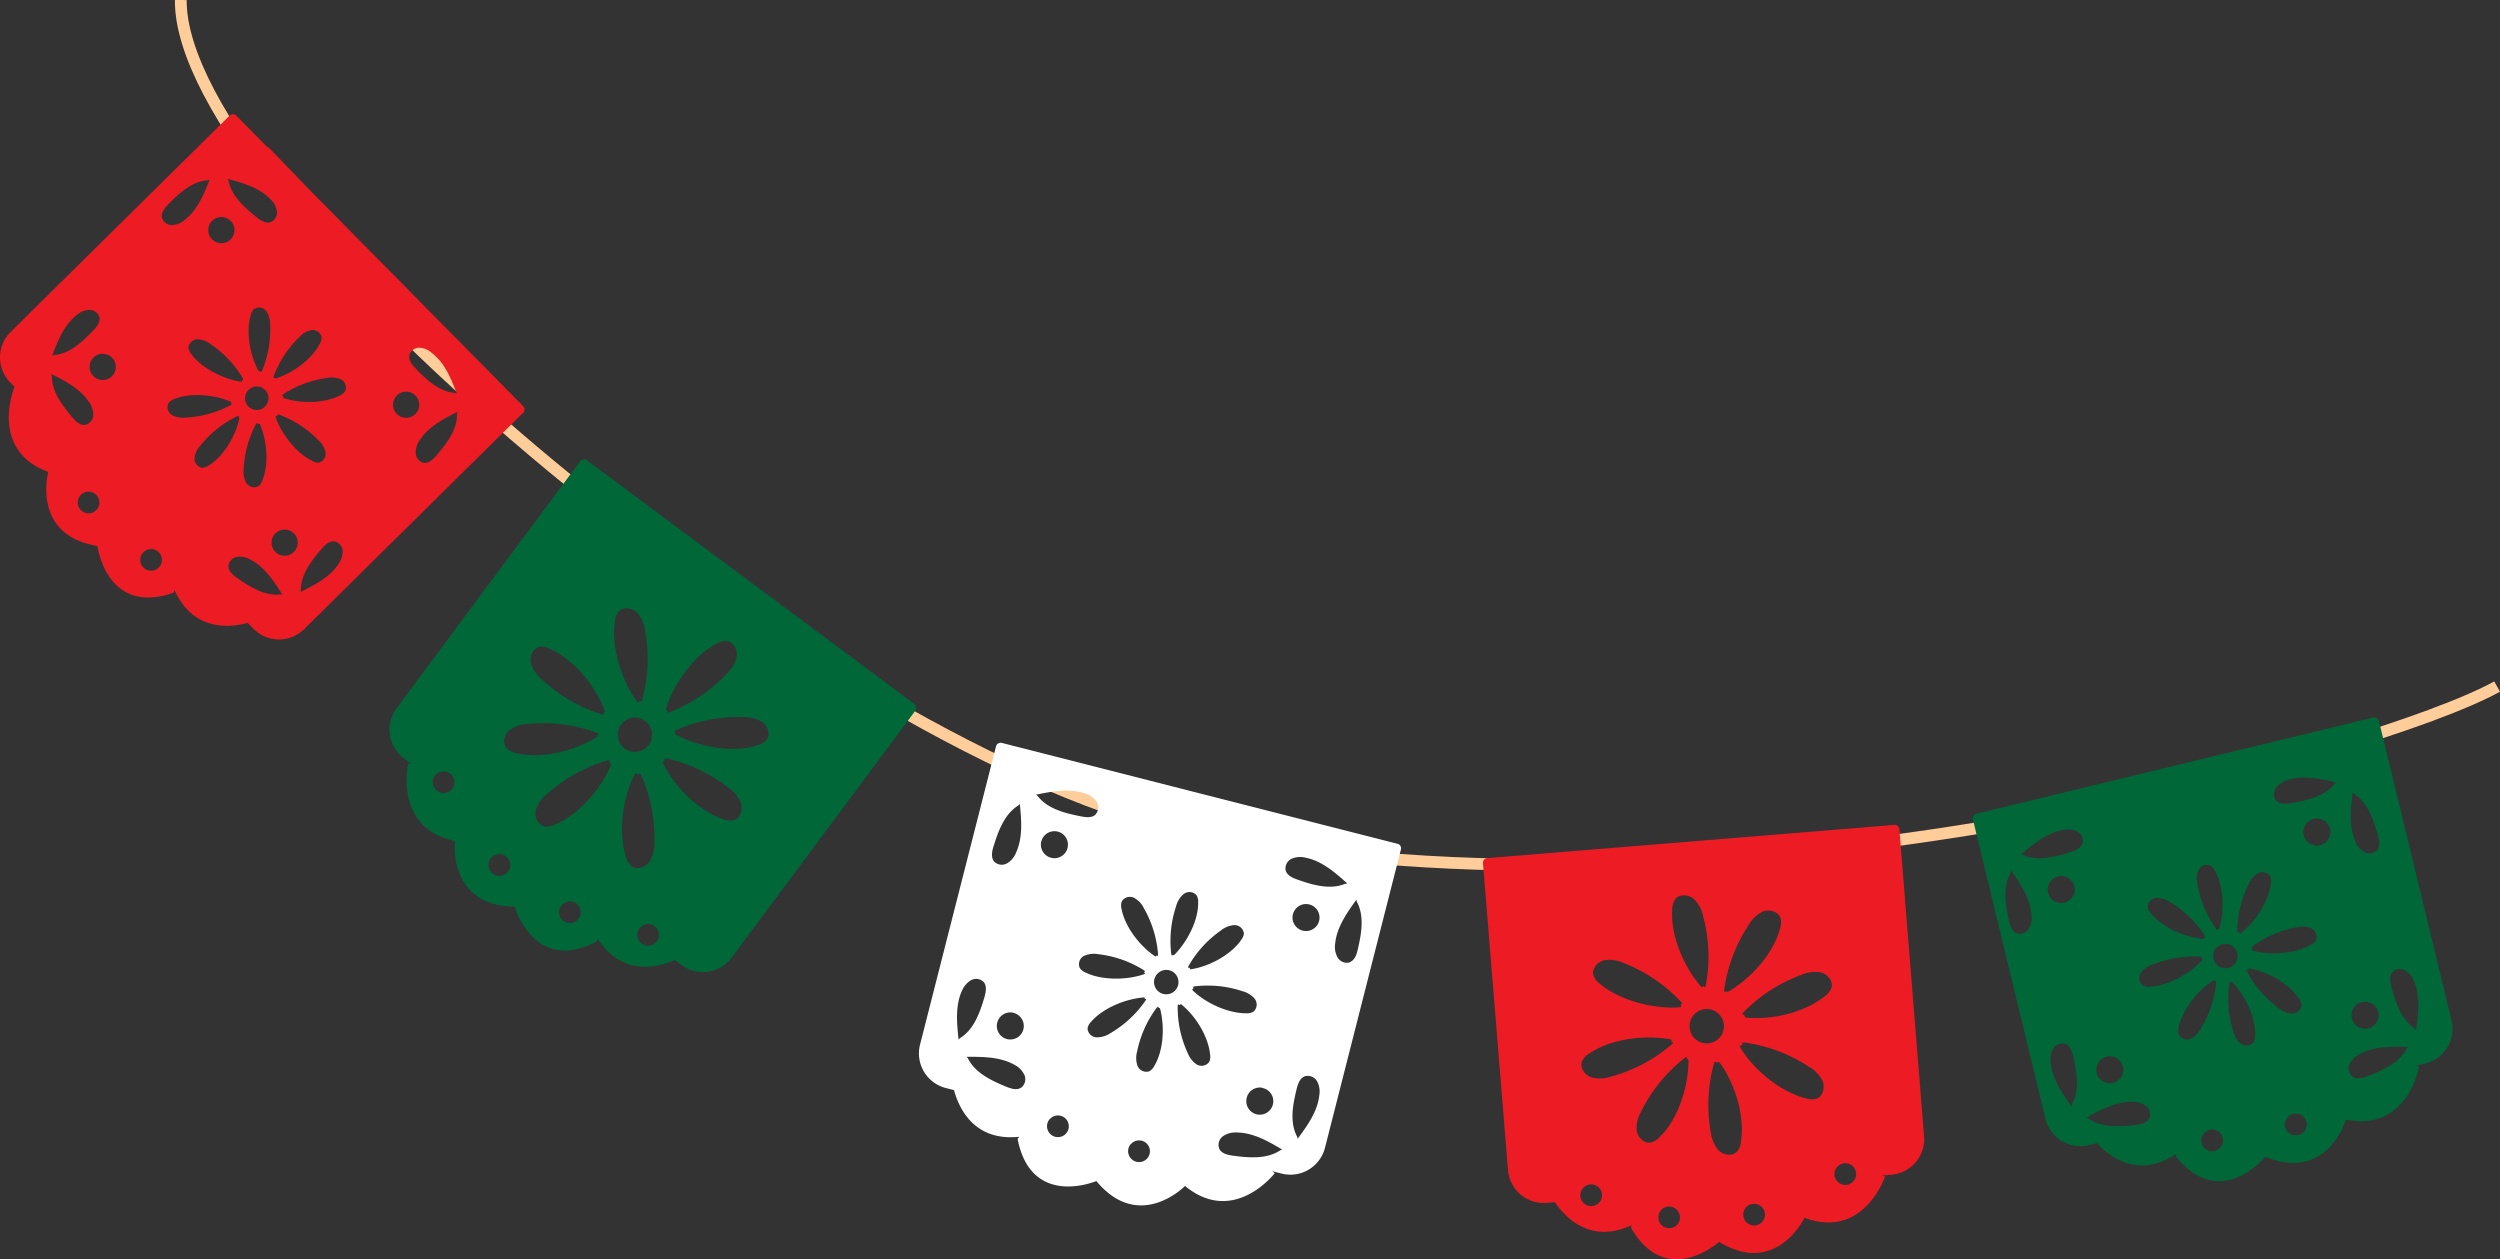 <svg xmlns="http://www.w3.org/2000/svg" viewBox="0 0 615.08 309.83"><rect x="0" y="0" width="615.08" height="309.83" fill="#333333" stroke="none"/><defs><style>.cls-1{fill:none;stroke:#fecd9a;stroke-miterlimit:10;stroke-width:2.9px;}.cls-2{fill:#ed1c24;}.cls-3{fill:#006838;}.cls-4{fill:#fff;}</style></defs><g id="Capa_2" data-name="Capa 2"><g id="Layer_1" data-name="Layer 1"><path class="cls-1" d="M614.37,168.91c-28,15.62-189.28,62.53-320.42,35.87C205.4,186.78,44,51.24,44.48,0"/><path class="cls-2" d="M364.86,212.39l6.16,75.5a8.8,8.8,0,0,0,9.48,8.05l2.05-.17c2.72,4,8.93,10.32,18.94,5.63l-.24.63c8.75,15.19,21.7,3.51,21.7,3.51,14.09,8.63,21-5.93,21-5.93,14.58,5.44,19.85-10.14,19.85-10.14l-.73-.27,2.31-.19a8.79,8.79,0,0,0,8-9.48L467.3,204a1.15,1.15,0,0,0-1.24-1.05l-100.14,8.17A1.15,1.15,0,0,0,364.86,212.39Zm86.66,75.49a2.67,2.67,0,1,1,1.51,3.46A2.66,2.66,0,0,1,451.52,287.88Zm-31.83-45.46c0,.18-.1.4-.28.44s-.28-.32-.1-.31l-.67.34c-4.3-4.82-7.7-12.75-7.22-19.19a4.51,4.51,0,0,1,.72-2.45c1-1.34,3.25-1.2,4.56-.12a8.24,8.24,0,0,1,2.36,4.41A38.33,38.33,0,0,1,419.69,242.42Zm5.38,1.64-.54-.28c.18,0,0,.35-.19.25s-.15-.32-.13-.51a38.21,38.21,0,0,1,5.93-15.81,8.25,8.25,0,0,1,3.62-3.45c1.59-.6,3.73,0,4.29,1.56a4.44,4.44,0,0,1-.09,2.55C436.38,234.64,430.68,240.84,425.07,244.06Zm25.52-1a4.42,4.42,0,0,1-1.59,2c-5,4.1-13.24,6-19.66,5.26l-.3-.86c.12.15-.23.27-.3.1s.07-.35.2-.49a38.19,38.19,0,0,1,14.17-9.19,8.22,8.22,0,0,1,5-.62C449.7,239.73,451.09,241.45,450.59,243.07Zm-21.51,54.8a2.67,2.67,0,1,1,1.51,3.46A2.66,2.66,0,0,1,429.08,297.87ZM428,257.44l.78-.57c-.1,0-.24-.14-.17-.26s.33-.15.51-.13A38.31,38.31,0,0,1,445,262.42a8.22,8.22,0,0,1,3.45,3.63c.6,1.58,0,3.72-1.56,4.28a4.36,4.36,0,0,1-2.55-.09C438,268.66,431.25,263.05,428,257.44Zm-7.13,21a38.32,38.32,0,0,1,.84-16.87c.05-.18.14-.39.32-.41s.26.34.07.31l.89-.18c3.86,5.19,6.36,13.27,5.33,19.65a4.5,4.5,0,0,1-.94,2.38c-1.15,1.24-3.34.91-4.55-.28A8.25,8.25,0,0,1,420.9,278.45Zm-12.69,20.1a2.67,2.67,0,1,1,1.51,3.46A2.67,2.67,0,0,1,408.21,298.55Zm9.21-42.66a4.23,4.23,0,1,1,5.91-.86A4.23,4.23,0,0,1,417.42,255.89Zm-13.56,17.46a38.27,38.27,0,0,1,10.7-13.07c.15-.11.34-.23.51-.14s0,.43-.13.29l.52.33c0,6.46-2.47,14.51-7.1,19a4.49,4.49,0,0,1-2.17,1.35c-1.66.32-3.22-1.25-3.49-2.92A8.23,8.23,0,0,1,403.86,273.35ZM389,293.09a2.67,2.67,0,1,1,1.51,3.47A2.67,2.67,0,0,1,389,293.09Zm.28-32.06a4.45,4.45,0,0,1,1.75-1.85c5.34-3.65,13.9-4.69,20.23-3.4l0,.75c-.1-.15.26-.24.31-.06s-.1.34-.24.46a38.28,38.28,0,0,1-14.91,7.93,8.23,8.23,0,0,1-5,.17C389.83,264.44,388.6,262.6,389.24,261Zm5.37-24.77a8.3,8.3,0,0,1,4.95.73,38.2,38.2,0,0,1,14,9.51c.12.14.26.32.18.49s-.21.09-.28,0l.1.81c-6.44.59-15.07-1.57-20-5.78a4.54,4.54,0,0,1-1.55-2C391.54,238.37,393,236.67,394.61,236.26Z"/><path class="cls-3" d="M99.37,186.55l1.86,1.38-.76-.15s-3.78,16,11.46,19.11c0,0-1.83,16,14.7,16.17,0,0,4.8,16.77,20.26,8.52l.14-.66c6,9.29,14.61,7.21,19,5.26l1.65,1.23A8.8,8.8,0,0,0,180,235.6l45.22-60.77a1.15,1.15,0,0,0-.24-1.61l-80.61-60a1.15,1.15,0,0,0-1.62.24L97.57,174.25A8.79,8.79,0,0,0,99.37,186.55Zm36-26.88c5.91,2.61,11.31,9.34,13.54,15.41l-.62.43c.08-.17.35.09.22.23s-.34.1-.52,0a38.17,38.17,0,0,1-14.59-8.51,8.23,8.23,0,0,1-2.78-4.15c-.34-1.67.58-3.68,2.25-4A4.51,4.51,0,0,1,135.33,159.67ZM158,172.14c-.05.18-.14.39-.32.42s-.19-.14-.17-.23l-.63.51c-3.89-5.16-6.6-13.64-5.6-20a4.47,4.47,0,0,1,.92-2.38c1.14-1.25,3.33-.93,4.55.25a8.29,8.29,0,0,1,2,4.59A38.3,38.3,0,0,1,158,172.14Zm20.74-6.33a38.1,38.1,0,0,1-14,9.43c-.17.07-.39.13-.52,0s.12-.4.21-.24l-.65-.39c1.84-6.2,6.79-13.26,12.52-16.25a4.47,4.47,0,0,1,2.47-.67c1.68.18,2.72,2.13,2.5,3.81A8.27,8.27,0,0,1,178.71,165.81Zm7.55,17.57c-6.16,2-14.44.37-20.13-2.7l0-.61c.06.18-.31.16-.31,0s.19-.3.36-.37a38.11,38.11,0,0,1,16.57-3.29,8.19,8.19,0,0,1,4.84,1.27c1.35,1,2,3.14.93,4.46A4.47,4.47,0,0,1,186.26,183.38Zm-26.34,44a2.67,2.67,0,1,1-3.12,2.13A2.66,2.66,0,0,1,159.92,227.4Zm3.13-39.79.57-.7c-.06.17-.35-.06-.24-.21s.33-.13.51-.09a38.17,38.17,0,0,1,15.28,7.2,8.28,8.28,0,0,1,3.14,3.9c.47,1.63-.26,3.71-1.9,4.14a4.46,4.46,0,0,1-2.54-.29C171.76,199.47,165.8,193.45,163.05,187.61Zm-6.74,2.64.9.35c-.05-.08,0-.27.13-.27s.3.19.37.36A38.11,38.11,0,0,1,161,207.26a8.34,8.34,0,0,1-1.27,4.84c-1,1.35-3.14,2-4.46.93a4.38,4.38,0,0,1-1.27-2.22C152,204.65,153.24,195.93,156.31,190.25ZM152,180.41a4.23,4.23,0,1,1,3.85,4.57A4.22,4.22,0,0,1,152,180.41ZM140.7,221.83a2.67,2.67,0,1,1-3.12,2.14A2.66,2.66,0,0,1,140.7,221.83Zm-6-26.58a38.28,38.28,0,0,1,14.78-8.18c.18,0,.4-.08.52.06s-.15.4-.22.22l.61.66c-2.37,6-7.93,12.4-13.9,14.88a4.51,4.51,0,0,1-2.51.46c-1.66-.33-2.53-2.36-2.16-4A8.18,8.18,0,0,1,134.7,195.25Zm-11.34,14.94a2.67,2.67,0,1,1-3.12,2.14A2.67,2.67,0,0,1,123.36,210.19Zm2-30.54a8.29,8.29,0,0,1,4.75-1.58,38.17,38.17,0,0,1,16.74,2.22c.18.06.38.17.39.35s-.36.23-.32.05v.61c-5.48,3.43-13.64,5.54-19.91,4a4.5,4.5,0,0,1-2.3-1.13C123.52,182.91,124,180.76,125.31,179.65Zm-15.69,10.19A2.67,2.67,0,1,1,106.5,192,2.67,2.67,0,0,1,109.62,189.84Z"/><path class="cls-4" d="M245.07,183.57,226.36,257a8.79,8.79,0,0,0,6.35,10.69l2,.51c1.28,4.67,5.09,12.66,16.08,11.48l-.43.52c3.34,17.21,19.38,10.37,19.38,10.37,10.53,12.74,21.82,1.22,21.82,1.22,12,9.89,22.07-3.14,22.07-3.14l-.61-.49,2.25.57A8.79,8.79,0,0,0,326,282.35L344.67,209a1.15,1.15,0,0,0-.83-1.4l-97.36-24.82A1.17,1.17,0,0,0,245.07,183.57ZM288.86,235l-.42-.09c.13,0,0,.24-.08.2s-.17-.19-.18-.32a26.73,26.73,0,0,1,1.18-11.81,5.72,5.72,0,0,1,1.84-3,2.33,2.33,0,0,1,3.19.28,3.17,3.17,0,0,1,.4,1.75C294.85,226.51,292.08,231.75,288.86,235Zm16.44-3.62c-2.66,3.68-7.92,6.45-12.42,7.11l-.35-.53c.11.08-.11.23-.19.12s0-.25.05-.36a26.77,26.77,0,0,1,8-8.8,5.83,5.83,0,0,1,3.26-1.31,2.31,2.31,0,0,1,2.39,2.12A3.13,3.13,0,0,1,305.3,231.33Zm26.15-14-.5.06c-3.68,1.53-7.88.33-11.65-1-1.26-.43-2.68-1.06-3-2.34a2.65,2.65,0,0,1,1.52-2.84,5.37,5.37,0,0,1,3.41-.24C325.2,211.81,328.42,214.62,331.45,217.33Zm-13.33,7.5a3.32,3.32,0,1,1,2.34,4.07A3.33,3.33,0,0,1,318.12,224.83Zm-7.6,42.78a3.32,3.32,0,1,1-3.84,2.71A3.32,3.32,0,0,1,310.52,267.61Zm21.56-30.89a2.63,2.63,0,0,1-3-1.22,5.32,5.32,0,0,1-.59-3.36c.38-4,2.84-7.54,5.22-10.83l.11.48c1.9,3.51,1.15,7.81.25,11.69C333.8,234.78,333.33,236.26,332.08,236.72ZM319,268c.31-1.29.8-2.76,2.05-3.21a2.65,2.65,0,0,1,3,1.25,5.35,5.35,0,0,1,.55,3.37c-.42,4-2.93,7.51-5.34,10.77l-.11-.49C317.25,276.17,318.05,271.89,319,268ZM300.9,279.54a5.36,5.36,0,0,1,3.3-.91c4.06,0,7.77,2.13,11.26,4.2L315,283c-3.31,2.22-7.66,1.87-11.61,1.34-1.32-.18-2.84-.51-3.41-1.71A2.63,2.63,0,0,1,300.9,279.54Zm-7.62-36,.42-.53c-.06,0-.18,0-.16-.14s.2-.17.33-.18a26.74,26.74,0,0,1,11.81,1.18,5.85,5.85,0,0,1,3,1.84,2.32,2.32,0,0,1-.29,3.19,3,3,0,0,1-1.75.4C302.09,249.33,296.48,246.73,293.28,243.51Zm-1.06,15.55a26.73,26.73,0,0,1-2.47-11.61c0-.13,0-.29.14-.34s.24.19.11.2l.57-.28c3.55,2.83,6.71,7.87,7.15,12.39a3.16,3.16,0,0,1-.2,1.78,2.32,2.32,0,0,1-3.14.63A5.75,5.75,0,0,1,292.22,259.06Zm-14,22.42a2.67,2.67,0,1,1,.3,3.77A2.66,2.66,0,0,1,278.21,281.48Zm6.43-33.62c.08-.1.19-.21.32-.18s.07.29,0,.22l.42.13c1.18,4.38.93,10.3-1.4,14.2a3.12,3.12,0,0,1-1.23,1.31,2.33,2.33,0,0,1-2.9-1.36,5.83,5.83,0,0,1-.09-3.51A26.93,26.93,0,0,1,284.64,247.86Zm-.5-7.35a3,3,0,1,1,1.65,3.86A3,3,0,0,1,284.14,240.51Zm.66-5.36c-.12.06-.25-.16-.13-.19l-.39.36c-3.79-2.51-7.52-7.28-8.36-11.74a3.14,3.14,0,0,1,.05-1.8,2.32,2.32,0,0,1,3.07-.9,5.81,5.81,0,0,1,2.4,2.57,26.89,26.89,0,0,1,3.47,11.35C284.92,234.93,284.91,235.09,284.8,235.15Zm-17.23,17.78a3.13,3.13,0,0,1,.86-1.57c3-3.44,8.59-5.69,13.13-6l.16.5c-.1-.08.13-.21.2-.1s0,.25-.08.36a27,27,0,0,1-8.7,8.07,5.89,5.89,0,0,1-3.36,1A2.33,2.33,0,0,1,267.57,252.93Zm-9.33,22.42a2.67,2.67,0,1,1,.31,3.76A2.68,2.68,0,0,1,258.24,275.35Zm8.52-40.21a5.79,5.79,0,0,1,3.5-.4,26.88,26.88,0,0,1,11.19,3.95c.11.07.23.17.21.3s-.13.1-.19.06l.22.53c-4.27,1.56-10.52,1.65-14.61-.33a3.12,3.12,0,0,1-1.42-1.1A2.33,2.33,0,0,1,266.76,235.14Zm2.85-34.85c-.93,1-2.48.77-3.78.51-3.91-.77-8.14-1.85-10.56-5l-.39-.31c4-.82,8.17-1.63,12-.32a5.38,5.38,0,0,1,2.83,1.93A2.64,2.64,0,0,1,269.61,200.29Zm-13.4,6.64a3.32,3.32,0,1,1,2.35,4.07A3.33,3.33,0,0,1,256.21,206.93Zm-6.51,42.35a3.32,3.32,0,1,1-4.27,2A3.32,3.32,0,0,1,249.7,249.28ZM237.78,260c4.06,0,8.34,0,11.85,2a5.42,5.42,0,0,1,2.39,2.44,2.63,2.63,0,0,1-.74,3.13c-1.09.75-2.57.27-3.8-.24-3.69-1.52-7.62-3.4-9.37-7Zm-1.13-16.16a5.41,5.41,0,0,1,2.18-2.64,2.63,2.63,0,0,1,3.19.41c.85,1,.53,2.53.16,3.81-1.14,3.82-2.6,7.93-6,10l-.34.37C235.41,251.75,235,247.49,236.65,243.79Zm7.82-35.68c1.17-3.81,2.69-7.9,6.09-10l.35-.36c.4,4,.77,8.3-.94,12a5.32,5.32,0,0,1-2.2,2.61,2.65,2.65,0,0,1-3.19-.45C243.74,210.9,244.08,209.38,244.47,208.11Z"/><path class="cls-2" d="M2.54,94.11,3.6,95.18c-.16.19-.22.3-.16.31s-6.16,15.25,8.44,20.62c0,0-4.23,15.57,12.09,18.21,0,0,2.2,17.3,18.74,11.49l.23-.64c4.53,10.09,13.36,9.33,18,8.08l1.45,1.47a8.79,8.79,0,0,0,12.43.07l53.89-53.24a1.15,1.15,0,0,0,0-1.63l-53.33-54C71.21,41.54,66,36.19,66,36.19s-.05.05-.11.12l-7.77-7.86a1.14,1.14,0,0,0-1.63,0L2.61,81.67A8.8,8.8,0,0,0,2.54,94.11ZM66.59,54.67c-1.22.4-2.47-.44-3.48-1.24-3-2.41-6.2-5.22-6.88-9L56,44C59.82,45,63.8,46.19,66.54,49a5.16,5.16,0,0,1,1.58,2.91A2.57,2.57,0,0,1,66.59,54.67Zm-7,38.72-.05.55c-4.37-.55-9.81-3.26-12.45-6.78a3,3,0,0,1-.73-1.58,2.26,2.26,0,0,1,2.28-2.11,5.55,5.55,0,0,1,3.19,1.21,25.93,25.93,0,0,1,7.9,8.38.35.35,0,0,1,.06.36C59.75,93.48,59.64,93.44,59.6,93.39Zm4.86-2.14c0,.11-.13.25-.26.25s-.14-.26,0-.22l-.5.13c-2.15-3.84-3.25-9.62-2-13.85A3,3,0,0,1,62.53,76a2.26,2.26,0,0,1,3,.58,5.67,5.67,0,0,1,.93,3.29A26.26,26.26,0,0,1,64.46,91.25Zm14.23-6.68c-2,3.94-6.69,7.23-10.89,8.56l-.32-.27c.11.06-.07.23-.16.14s-.06-.24,0-.35A26.19,26.19,0,0,1,73.57,83a5.6,5.6,0,0,1,2.92-1.76,2.25,2.25,0,0,1,2.63,1.66A3.11,3.11,0,0,1,78.69,84.57Zm33.69,12.28-.46-.17c-3.85-.31-6.94-3.21-9.62-6-.89-.93-1.85-2.1-1.56-3.36a2.55,2.55,0,0,1,2.57-1.77,5.2,5.2,0,0,1,3,1.3C109.44,89.31,111,93.17,112.38,96.85Zm-9.12,11.47c2.12-3.31,5.8-5.24,9.32-7l-.12.47c.08,3.87-2.48,7.24-5,10.2-.83,1-1.89,2-3.17,1.9a2.56,2.56,0,0,1-2-2.38A5.17,5.17,0,0,1,103.26,108.32ZM97.55,97.4a3.22,3.22,0,1,1,.21,4.56A3.21,3.21,0,0,1,97.55,97.4ZM79.11,135.05c.84-1,1.92-2,3.19-1.86a2.56,2.56,0,0,1,2,2.39,5.23,5.23,0,0,1-1,3.16c-2.17,3.29-5.87,5.18-9.4,6.92l.12-.47C74,141.32,76.57,138,79.11,135.05Zm5.83-38.84a3.06,3.06,0,0,1-1.35,1.1c-3.93,2-9.7,2-13.87.62l-.07-.61c.06.11-.19.14-.22,0s.1-.23.21-.3A26,26,0,0,1,80.42,93a5.69,5.69,0,0,1,3.4.32A2.26,2.26,0,0,1,84.94,96.21Zm-6.48,17.61a3.09,3.09,0,0,1-1.69-.43c-3.94-2-7.64-6.71-9-10.91l.6-.27c-.06,0-.13-.13-.07-.2s.24-.05.36,0a26.24,26.24,0,0,1,9.66,6.27,5.6,5.6,0,0,1,1.76,2.92A2.26,2.26,0,0,1,78.46,113.82ZM72.6,135.45a3.22,3.22,0,1,1-.63-4.51A3.21,3.21,0,0,1,72.6,135.45ZM58.38,137a5.18,5.18,0,0,1,3.24.69c3.5,1.8,5.76,5.29,7.86,8.62l-.48-.07c-3.85.44-7.44-1.79-10.62-4-1.05-.74-2.21-1.7-2.18-3A2.57,2.57,0,0,1,58.38,137ZM63,104.31c.06-.11.15-.24.28-.23s.12.27,0,.22h.61c1.82,4,2.3,9.77.68,13.87a3.06,3.06,0,0,1-1,1.45,2.26,2.26,0,0,1-3-.85,5.65,5.65,0,0,1-.63-3.35A26.21,26.21,0,0,1,63,104.31Zm-1.75-8.49A2.89,2.89,0,1,1,61,99.89,2.88,2.88,0,0,1,61.26,95.82ZM49.38,109.53a26,26,0,0,1,9-7.13c.11-.06.26-.11.36,0s-.06.29-.13.18l.3.3c-.93,4.3-3.78,9.3-7.52,11.63a3.12,3.12,0,0,1-1.64.59,2.27,2.27,0,0,1-1.9-2.47A5.65,5.65,0,0,1,49.38,109.53ZM34.65,136.87a2.67,2.67,0,1,1,1.64,3.4A2.68,2.68,0,0,1,34.65,136.87Zm6.79-37.69a3.08,3.08,0,0,1,1.44-1c4.09-1.65,9.95-1.09,14,.7l-.08.5c-.05-.11.21-.12.22,0s-.12.21-.23.27a26,26,0,0,1-11.1,3.09,5.57,5.57,0,0,1-3.35-.61A2.27,2.27,0,0,1,41.44,99.18ZM52.09,54.44A3.22,3.22,0,1,1,52.3,59,3.21,3.21,0,0,1,52.09,54.44Zm-9.71.94a2.56,2.56,0,0,1-2.55-1.8c-.27-1.26.7-2.42,1.6-3.34,2.71-2.76,5.83-5.62,9.69-5.9l.46-.16c-1.45,3.66-3,7.51-6.13,9.93A5.24,5.24,0,0,1,42.38,55.38ZM19.27,122.74a2.67,2.67,0,1,1,1.64,3.41A2.68,2.68,0,0,1,19.27,122.74Zm3.61-30.3a3.23,3.23,0,1,1,4.56.21A3.23,3.23,0,0,1,22.88,92.44ZM12.62,92c3.51,1.78,7.19,3.7,9.32,7a5.22,5.22,0,0,1,1,3.17,2.56,2.56,0,0,1-2,2.37c-1.28.15-2.34-.91-3.18-1.9-2.5-3-5.06-6.32-5-10.2Zm.19-4.45c1.41-3.68,2.94-7.54,6-10a5.15,5.15,0,0,1,3.05-1.31A2.57,2.57,0,0,1,24.45,78c.29,1.26-.67,2.43-1.56,3.36-2.67,2.79-5.76,5.69-9.62,6Z"/><path class="cls-3" d="M485.41,201.65l17.85,73.61a8.81,8.81,0,0,0,10.62,6.48l2-.49c3.32,3.52,10.43,8.81,19.58,2.61l-.13.66c11,13.64,22,.08,22,.08,15.27,6.33,19.85-9.14,19.85-9.14,15.25,3.11,18-13.11,18-13.11-.26,0-.5-.1-.76-.15l2.25-.54A8.81,8.81,0,0,0,603.15,251l-17.86-73.62a1.15,1.15,0,0,0-1.39-.85l-97.64,23.68A1.15,1.15,0,0,0,485.41,201.65ZM534,222a26.88,26.88,0,0,1,8.51,8.27c.08.11.15.25.08.36s-.3,0-.2-.1l-.18.5c-4.53-.37-10.1-2.75-13-6.26a3.08,3.08,0,0,1-.82-1.6,2.32,2.32,0,0,1,2.25-2.27A5.8,5.8,0,0,1,534,222Zm7.55,13.65.45.36c-3,3.43-8.43,6.52-13,6.76a3.13,3.13,0,0,1-1.77-.29,2.33,2.33,0,0,1-.49-3.17,5.75,5.75,0,0,1,2.87-2,27,27,0,0,1,11.71-1.94c.13,0,.29,0,.33.16S541.57,235.63,541.5,235.63Zm4.5-7.15-.42.12c.12-.07.16.19,0,.22s-.23-.09-.31-.2a26.84,26.84,0,0,1-4.66-10.91,5.74,5.74,0,0,1,.17-3.51,2.32,2.32,0,0,1,2.93-1.29,3.13,3.13,0,0,1,1.2,1.34C547.17,218.2,547.28,224.12,546,228.48Zm28.81-36-.4.3c-2.49,3.11-6.74,4.09-10.67,4.77-1.31.23-2.86.37-3.77-.59a2.64,2.64,0,0,1,0-3.22,5.35,5.35,0,0,1,2.87-1.86C566.68,190.68,570.86,191.59,574.81,192.5Zm-24.17,36.8c.13,0,0,.25-.11.2s-.13-.21-.13-.34a26.9,26.9,0,0,1,2.74-11.55,5.74,5.74,0,0,1,2.22-2.72,2.33,2.33,0,0,1,3.13.7,3.11,3.11,0,0,1,.16,1.79c-.55,4.51-3.82,9.47-7.44,12.21Zm20.13-21.36a3.33,3.33,0,1,1,2.44-4A3.33,3.33,0,0,1,570.77,207.94Zm-.95,23.32a3.21,3.21,0,0,1-1.35,1.2c-4,2.23-10.12,2.67-14.47,1.38l.11-.67c-.05.05-.19.05-.21,0s.09-.24.2-.32A26.8,26.8,0,0,1,565,228.16a5.75,5.75,0,0,1,3.51.17A2.33,2.33,0,0,1,569.82,231.26Zm24.26,21.84c-3.34-2.19-4.7-6.34-5.75-10.19-.34-1.28-.63-2.8.25-3.8a2.63,2.63,0,0,1,3.2-.33,5.33,5.33,0,0,1,2.12,2.68c1.57,3.75,1.05,8,.51,12Zm-16,8.63a5.4,5.4,0,0,1,2.46-2.38c3.55-2,7.83-1.88,11.89-1.75l-.34.36c-1.83,3.54-5.81,5.33-9.53,6.77-1.24.48-2.73.92-3.81.15A2.64,2.64,0,0,1,578,261.73Zm2.68-15.08a3.32,3.32,0,1,1-2.06,4.23A3.31,3.31,0,0,1,580.72,246.65Zm-18.55,29.42a2.67,2.67,0,1,1,2,3.18A2.68,2.68,0,0,1,562.17,276.07Zm17.21-69.17c-1.62-3.72-1.15-8-.65-12l.33.38c3.36,2.15,4.77,6.28,5.86,10.11.36,1.28.67,2.8-.2,3.81a2.64,2.64,0,0,1-3.2.37A5.37,5.37,0,0,1,579.38,206.9ZM560.56,248a26.94,26.94,0,0,1-7.76-9c-.06-.12-.12-.26,0-.37s.29.05.18.13l.37-.52c4.48.76,9.67,3.65,12.24,7.4a3.16,3.16,0,0,1,.68,1.66,2.34,2.34,0,0,1-2.45,2.07A5.82,5.82,0,0,1,560.56,248Zm-18.9,32a2.67,2.67,0,1,1,2,3.18A2.67,2.67,0,0,1,541.66,280Zm7.05-38.49c.13,0,.21.21.08.21l.42-.09c3.15,3.27,5.79,8.58,5.63,13.12a3.18,3.18,0,0,1-.44,1.74,2.33,2.33,0,0,1-3.2.21,5.83,5.83,0,0,1-1.77-3,26.8,26.8,0,0,1-.9-11.84C548.55,241.7,548.59,241.54,548.71,241.51Zm-4.17-5.89a3,3,0,1,1,3.31,2.58A3,3,0,0,1,544.54,235.62Zm.1,5.54.39.36c-.13,0,0-.25.13-.19s.11.23.1.36A26.83,26.83,0,0,1,541.52,253a5.85,5.85,0,0,1-2.45,2.52,2.32,2.32,0,0,1-3.05-1,3,3,0,0,1,0-1.79C537,248.25,540.8,243.57,544.64,241.16ZM513.3,275c3.54-2,7.3-4,11.36-3.93a5.36,5.36,0,0,1,3.27,1,2.62,2.62,0,0,1,.86,3.1c-.6,1.18-2.12,1.47-3.44,1.62-4,.44-8.32.69-11.58-1.61Zm5.3-15.09a3.32,3.32,0,1,1-2.8,3.77A3.32,3.32,0,0,1,518.6,259.91Zm-6.18-52.52c-.36,1.28-1.8,1.87-3.06,2.27-3.8,1.21-8,2.3-11.67.69l-.5-.08c3.09-2.63,6.38-5.37,10.38-6.07a5.34,5.34,0,0,1,3.4.32A2.63,2.63,0,0,1,512.42,207.39ZM505.15,258a2.63,2.63,0,0,1,3-1.18c1.23.47,1.69,2,2,3.26.85,3.89,1.55,8.2-.4,11.68l-.11.49c-2.34-3.32-4.76-6.85-5.09-10.89A5.32,5.32,0,0,1,505.15,258Zm1.17-42.38a3.32,3.32,0,1,1-2.44,4A3.31,3.31,0,0,1,506.32,215.65Zm-11.62-1,.12-.48c2.3,3.34,4.68,6.9,5,11a5.31,5.31,0,0,1-.67,3.35,2.63,2.63,0,0,1-3,1.14c-1.23-.49-1.67-2-1.93-3.28C493.36,222.46,492.71,218.14,494.7,214.68Z"/></g></g></svg>